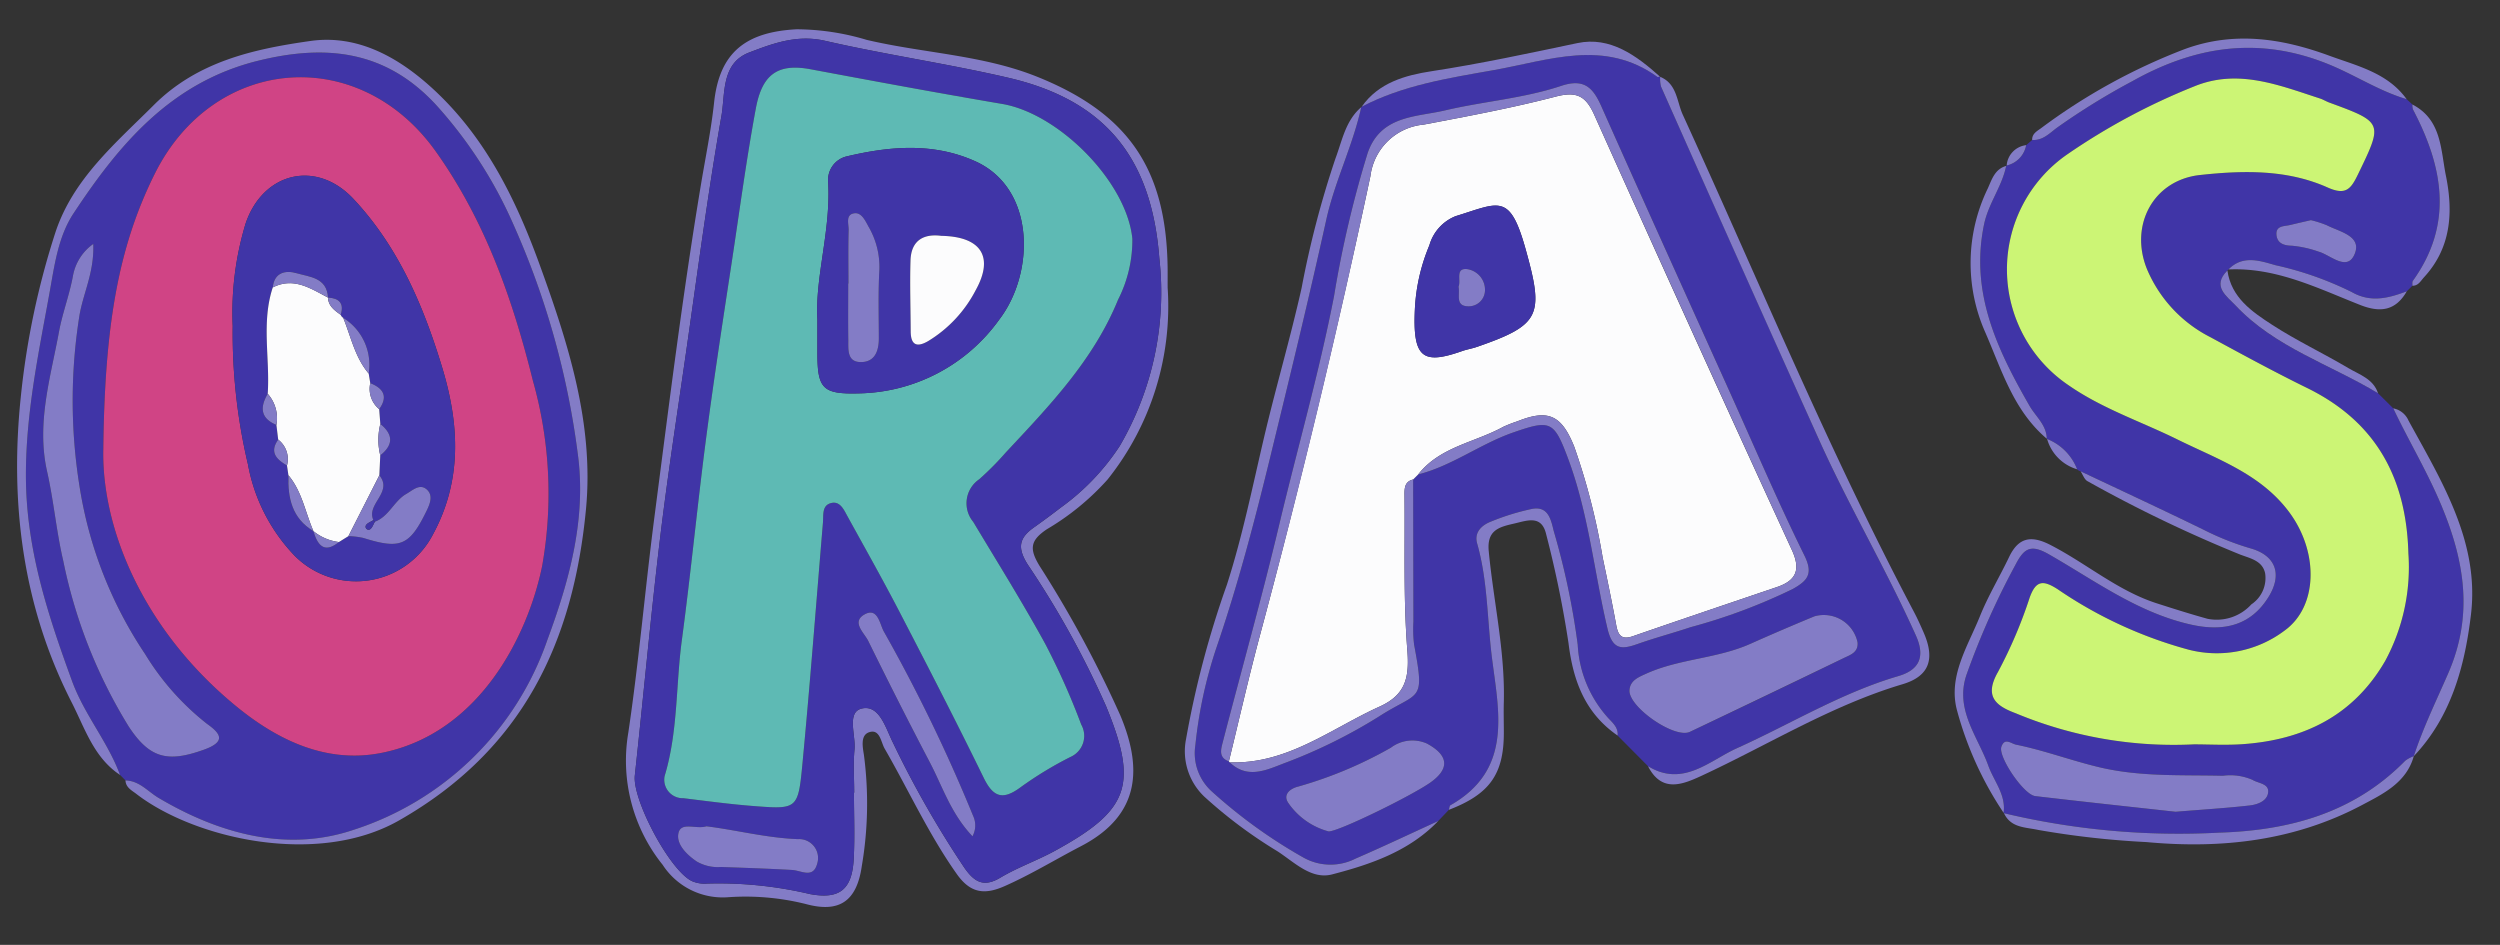 <svg id="Layer_1" data-name="Layer 1" xmlns="http://www.w3.org/2000/svg" viewBox="0 0 180 68.03">
	<rect x="0" y="0" width="180" height="68.03" fill="#333333" stroke="none"/>
	<defs>
		<style>
			.cls-1{fill:#4035a7}.cls-2{fill:#837cc6}.cls-4{fill:#fcfcfd}
		</style>
	</defs>
	<path class="cls-1" d="M149.8 33.932a.494.494 0 0 1-.245-.142 3.823 3.823 0 0 0-2.163-2.183l-.024-.02c-.02-.998-.801-1.599-1.246-2.374-2.32-4.043-4.291-8.149-3.27-13.055.315-1.513 1.292-2.724 1.593-4.212l.036-.03a1.837 1.837 0 0 0 1.403-1.466l.433-.372c.755.052 1.245-.48 1.766-.868a49.482 49.482 0 0 1 5.424-3.353c4.534-2.545 9.129-3.27 14.146-1.232 1.912.777 3.641 1.928 5.623 2.515l.418.384a1.015 1.015 0 0 0 .039.356c2.162 4.115 2.942 8.225-.006 12.34-.06.083-.027.234-.037.354l-.4.4c-1.313.493-2.59.839-3.964.054a23.929 23.929 0 0 0-5.487-1.933c-1.098-.31-2.354-.763-3.39.306l-.076.074c-1.154 1.141-.024 1.866.583 2.514 2.84 3.028 6.823 4.246 10.265 6.327l1.093 1.085c1.109 2.336 2.445 4.553 3.448 6.95 1.672 3.996 2.35 7.897.514 12.116-.856 1.968-1.81 3.924-2.486 5.98l.004-.005a2.378 2.378 0 0 0-.62.332c-3.682 3.75-8.314 5.018-13.389 5.177a54.348 54.348 0 0 1-15.5-1.4l-.026-.028c.179-1.308-.696-2.272-1.1-3.392-.763-2.121-2.422-4.04-1.572-6.543a55.943 55.943 0 0 1 3.554-7.973c.607-1.155 1.093-1.438 2.369-.71 3.31 1.89 6.41 4.212 10.257 5.07 2.455.547 4.333-.012 5.558-1.98 1.016-1.628.552-3-1.302-3.517a19.74 19.74 0 0 1-3.371-1.34c-2.935-1.434-5.9-2.809-8.852-4.206Zm8.175 19.66c1.047 0 2.274.073 3.49-.012 4.4-.307 7.986-2.05 10.27-5.996a14.185 14.185 0 0 0 1.669-7.74c-.144-5.413-2.32-9.47-7.29-11.907-2.352-1.153-4.655-2.407-6.959-3.656a9.733 9.733 0 0 1-4.543-4.835c-1.337-3.184.407-6.477 3.783-6.845 3.105-.338 6.268-.41 9.193.897 1.303.583 1.67.122 2.176-.92 1.819-3.747 1.836-3.765-2.05-5.19-.228-.085-.44-.22-.67-.295-2.954-.958-5.906-2.165-9.054-.876a46.607 46.607 0 0 0-9.154 4.903 10.065 10.065 0 0 0 .102 16.619c2.42 1.682 5.212 2.607 7.825 3.896 2.887 1.425 5.99 2.48 8.036 5.208 2.168 2.891 2.098 6.83-.314 8.562a8.104 8.104 0 0 1-6.937 1.363 31.065 31.065 0 0 1-9.4-4.346c-1.017-.65-1.56-.672-2.014.613a33.164 33.164 0 0 1-2.286 5.358c-1.003 1.765-.138 2.433 1.285 2.962a29.538 29.538 0 0 0 12.842 2.238Zm-1.332 4.856c2.057-.168 3.7-.269 5.332-.454.534-.061 1.202-.293 1.318-.855.15-.73-.677-.718-1.102-.984a3.984 3.984 0 0 0-2.149-.3c-2.979-.074-5.94.093-8.92-.62-2.011-.482-3.945-1.21-5.967-1.62-.352-.071-.82-.54-1.056.154-.244.715 1.603 3.453 2.442 3.551 3.502.411 7.009.786 10.102 1.128Zm9.74-42.597c-.44.102-.966.22-1.49.348-.443.108-1.08.03-.98.765.08.595.59.717 1.097.728a7.88 7.88 0 0 1 1.928.426c.863.238 2.074 1.484 2.607.15.512-1.285-1.1-1.579-2.018-2.051a7.648 7.648 0 0 0-1.144-.366Z"/>
	<path class="cls-1" d="m104.316 58.31-.761.8c-1.985.907-3.957 1.845-5.96 2.71a3.973 3.973 0 0 1-3.706-.053 36.631 36.631 0 0 1-6.662-4.804 3.711 3.711 0 0 1-1.16-3.313 32.548 32.548 0 0 1 1.485-6.924c1.563-4.549 2.78-9.195 3.917-13.862 1.38-5.663 2.762-11.326 4.017-17.017.615-2.791 1.915-5.348 2.524-8.128l.03-.033c2.975-1.551 6.213-2.055 9.48-2.632 4.018-.71 7.977-2.284 11.819.489.033.024.116-.02.175-.031l.018.019a2.222 2.222 0 0 0 .063.708q5.684 12.744 11.398 25.474c2.148 4.765 4.812 9.275 6.953 14.048.75 1.669.097 2.517-1.27 2.919-4.121 1.21-7.755 3.451-11.623 5.194-1.967.887-3.883 2.836-6.4 1.287l-2.185-2.2c.057-.563-.33-.895-.663-1.247a8.513 8.513 0 0 1-2.209-5.293 53.754 53.754 0 0 0-1.728-8.196c-.197-.806-.39-1.823-1.59-1.58a17.222 17.222 0 0 0-2.962.922c-.642.257-1.189.765-.96 1.568.758 2.662.72 5.43 1.054 8.142.482 3.913 1.557 8.122-2.977 10.698-.077.044-.08.22-.117.335Zm-15.775-3.42c1.252 1.209 2.617.568 3.852.089a37.825 37.825 0 0 0 6.864-3.373c2.97-1.916 3.352-.929 2.559-5.196a9.213 9.213 0 0 1-.05-1.643q-.013-5.122-.018-10.244l.363-.363c2.443-.623 4.465-2.194 6.827-3.017 2.696-.939 2.945-.847 3.96 1.865 1.479 3.955 1.878 8.161 2.837 12.236.366 1.552 1.015 1.534 2.184 1.119 1.255-.445 2.548-.784 3.811-1.208a41.127 41.127 0 0 0 7.346-2.746c1.059-.596 1.502-1.077.837-2.424-1.913-3.88-3.612-7.866-5.39-11.812-3.08-6.833-6.174-13.66-9.22-20.507-.6-1.348-1.235-2.037-2.9-1.482-2.71.903-5.6 1.113-8.369 1.766-2.058.486-4.636.342-5.569 3.087a77.787 77.787 0 0 0-2.413 10.277c-1.08 5.553-2.645 10.982-3.952 16.476-1.248 5.244-2.71 10.437-4.064 15.656-.134.519-.305 1.111.444 1.373Zm45.204-8.648a2.487 2.487 0 0 0-3.102-1.869 181.54 181.54 0 0 0-4.648 1.996c-2.388 1.058-5.075 1.057-7.46 2.132-.58.261-1.168.496-1.213 1.195-.077 1.209 3.254 3.513 4.347 2.998q5.557-2.623 11.081-5.314c.472-.229 1.068-.407.995-1.138ZM95.67 59.865c.79-.027 5.984-2.583 7.312-3.52 1.426-1.007 1.31-1.97-.245-2.81a2.573 2.573 0 0 0-2.595.3 30.079 30.079 0 0 1-6.663 2.796c-.619.15-1.113.589-.73 1.167a5.13 5.13 0 0 0 2.921 2.067Z"/>
	<path class="cls-1" d="m9.036 56.19-.391-.392c-.879-2.389-2.573-4.343-3.455-6.757-1.753-4.8-3.319-9.546-3.324-14.802-.005-4.502.914-8.815 1.701-13.158.348-1.92.611-4.023 1.72-5.705C8.58 10.382 12.314 5.93 18.561 4.38c4.929-1.223 9.229-.745 12.855 3.193a31.849 31.849 0 0 1 5.523 8.531 58.789 58.789 0 0 1 4.663 16.591c.621 4.608-.585 9.04-2.19 13.373a21.85 21.85 0 0 1-14 13.696c-4.786 1.598-9.624.273-13.995-2.315-.772-.458-1.38-1.234-2.381-1.258Zm-1.6-23.816c-.106 5.686 2.845 12.952 9.55 18.46 2.979 2.446 6.492 4.154 10.45 3.38 7.045-1.377 10.556-8.394 11.595-13.44a29.862 29.862 0 0 0-.664-13.37c-1.462-5.876-3.437-11.51-6.993-16.502-5.523-7.756-15.98-6.932-20.233 1.612-2.659 5.341-3.607 11.039-3.704 19.86Zm-.72-14.81a3.59 3.59 0 0 0-1.46 2.278c-.245 1.363-.757 2.678-1.008 4.04-.613 3.323-1.637 6.602-.856 10.07.479 2.125.665 4.308 1.165 6.441a36.458 36.458 0 0 0 4.71 11.913c1.516 2.313 2.815 2.604 5.409 1.674 1.666-.597 1.178-1.187.224-1.867a18.823 18.823 0 0 1-4.454-5.023 29.972 29.972 0 0 1-4.722-12.097 38.831 38.831 0 0 1-.021-12.164c.244-1.642 1.096-3.175 1.012-5.265Z"/>
	<path class="cls-2" d="M84.07 20.713a19.987 19.987 0 0 1-4.326 13.813 18.329 18.329 0 0 1-4.367 3.578c-1.21.81-1.274 1.416-.528 2.643a82.256 82.256 0 0 1 5.81 10.753c1.524 3.628 1.583 7.135-2.83 9.427-1.838.954-3.604 2.04-5.509 2.88-1.434.63-2.448.514-3.435-.882-2.02-2.854-3.458-6.022-5.193-9.028-.266-.463-.339-1.43-1.108-1.178-.656.214-.467 1.086-.38 1.649a26.798 26.798 0 0 1-.158 8.011c-.365 2.505-1.608 3.372-4.03 2.71a17.923 17.923 0 0 0-5.635-.486 5.154 5.154 0 0 1-4.67-2.337 11.971 11.971 0 0 1-2.474-9.506c.767-5.16 1.214-10.398 1.888-15.586 1.034-7.96 2.019-15.928 3.338-23.853.327-1.969.736-3.94.952-5.943.383-3.564 2.234-5.078 5.952-5.27a17.834 17.834 0 0 1 5.04.764c4.078.962 8.343 1.076 12.276 2.657 6.57 2.64 9.288 6.649 9.385 13.72.006.488 0 .977.002 1.464Zm-22.584 36.36h.018c0-1.038-.078-2.084.021-3.113.1-1.035-.593-2.712.55-2.952 1.268-.266 1.707 1.465 2.235 2.5a72.026 72.026 0 0 0 5.142 8.997c.71 1.006 1.378 1.402 2.574.687 1.242-.742 2.634-1.227 3.907-1.922 5.364-2.93 6.04-4.739 3.702-10.43a66.198 66.198 0 0 0-5.631-10.182c-.792-1.245-.614-1.938.45-2.691q.97-.685 1.908-1.411a16.707 16.707 0 0 0 4.26-4.447 21.947 21.947 0 0 0 2.85-13.52C82.923 11.463 79.677 7.245 72.608 5.6c-4.372-1.017-8.831-1.66-13.207-2.663-2.014-.462-3.75.188-5.461.843-2.025.776-1.717 2.973-1.999 4.577-.995 5.675-1.738 11.395-2.559 17.1-.648 4.507-1.347 9.01-1.885 13.53-.668 5.607-1.18 11.234-1.79 16.848-.19 1.736 2.533 6.887 4.133 7.613a2.265 2.265 0 0 0 1.07.169 28.595 28.595 0 0 1 7.417.759c2.128.392 3.024-.329 3.142-2.54.084-1.584.017-3.175.017-4.763Z"/>
	<path class="cls-2" d="M9.036 56.19c1.002.024 1.609.8 2.381 1.258 4.37 2.588 9.209 3.913 13.994 2.315a21.85 21.85 0 0 0 14.001-13.696c1.605-4.333 2.811-8.765 2.19-13.373a58.789 58.789 0 0 0-4.663-16.59 31.849 31.849 0 0 0-5.523-8.531c-3.626-3.94-7.926-4.417-12.855-3.194-6.247 1.55-9.98 6.003-13.274 10.997-1.109 1.682-1.372 3.785-1.72 5.705-.787 4.343-1.706 8.656-1.701 13.158.005 5.256 1.571 10.002 3.324 14.802.882 2.414 2.576 4.368 3.455 6.757-1.889-1.252-2.527-3.348-3.48-5.216C1.607 43.619.7 36.146 1.504 28.513a57.04 57.04 0 0 1 2.482-11.768c1.265-3.854 4.314-6.41 7.085-9.178 3.15-3.148 7.195-4.037 11.282-4.617 3.243-.46 6.086 1.03 8.497 3.158 3.956 3.493 6.237 8.078 7.994 12.92 2.062 5.68 3.932 11.48 3.348 17.619-.909 9.552-4.52 17.334-13.465 22.427-5.917 3.37-14.789 1.28-18.924-1.922-.316-.244-.75-.454-.768-.962Z"/>
	<path class="cls-2" d="M98.01 7.72c-.609 2.78-1.91 5.336-2.524 8.127-1.255 5.691-2.637 11.354-4.017 17.017-1.137 4.667-2.354 9.313-3.917 13.862a32.548 32.548 0 0 0-1.485 6.924 3.711 3.711 0 0 0 1.16 3.313 36.631 36.631 0 0 0 6.662 4.804 3.973 3.973 0 0 0 3.706.054c2.003-.866 3.975-1.804 5.96-2.711-2.094 2.181-4.861 3.124-7.648 3.848-1.492.388-2.713-.877-3.926-1.664a33.616 33.616 0 0 1-5.271-3.936 4.512 4.512 0 0 1-1.308-4.18A68.882 68.882 0 0 1 88.34 42.09c1.117-3.476 1.838-7.044 2.67-10.588.846-3.602 1.896-7.156 2.705-10.765a69.472 69.472 0 0 1 2.44-9.332c.483-1.282.72-2.72 1.855-3.687Z"/>
	<path class="cls-2" d="M118.653 55.161c2.517 1.55 4.433-.4 6.4-1.287 3.868-1.743 7.502-3.984 11.623-5.194 1.367-.402 2.02-1.25 1.27-2.919-2.141-4.773-4.805-9.283-6.953-14.047q-5.734-12.722-11.398-25.475a2.222 2.222 0 0 1-.063-.708c1.218.502 1.195 1.783 1.629 2.731 5.475 11.965 10.493 24.142 16.643 35.793.256.485.481.987.7 1.49.816 1.866.448 3.132-1.52 3.719-5.133 1.53-9.647 4.352-14.444 6.579-1.408.653-2.895 1.26-3.887-.682Z"/>
	<path class="cls-2" d="M149.8 33.932c2.953 1.397 5.917 2.772 8.852 4.205a19.74 19.74 0 0 0 3.371 1.341c1.854.517 2.318 1.889 1.302 3.518-1.225 1.967-3.103 2.526-5.558 1.979-3.848-.858-6.947-3.18-10.257-5.07-1.276-.728-1.763-.445-2.369.71a55.943 55.943 0 0 0-3.554 7.973c-.85 2.503.81 4.422 1.573 6.543.403 1.12 1.278 2.084 1.1 3.392a24.864 24.864 0 0 1-3.356-7.38c-.656-2.444.778-4.606 1.655-6.783.589-1.462 1.414-2.828 2.096-4.255.677-1.416 1.59-1.578 2.964-.874 2.599 1.331 4.846 3.3 7.67 4.209 1.213.39 2.428.774 3.655 1.114a3.372 3.372 0 0 0 3.155-1.04 2.28 2.28 0 0 0 .992-2.228c-.188-.901-1.025-1.07-1.78-1.35a97.502 97.502 0 0 1-11.008-5.29c-.23-.12-.338-.471-.503-.714Z"/>
	<path class="cls-2" d="M104.316 58.31c.037-.115.04-.29.117-.335 4.534-2.576 3.46-6.785 2.977-10.698-.334-2.713-.296-5.48-1.054-8.142-.229-.803.318-1.31.96-1.568a17.222 17.222 0 0 1 2.961-.921c1.2-.244 1.394.773 1.59 1.58a53.754 53.754 0 0 1 1.729 8.195 8.513 8.513 0 0 0 2.21 5.293c.331.351.719.684.662 1.247-2.33-1.609-3.2-3.914-3.535-6.653a76.687 76.687 0 0 0-1.609-7.838c-.33-1.43-1.384-.982-2.34-.765-1.077.245-1.937.486-1.795 1.977.346 3.634 1.186 7.22 1.085 10.899-.02.732.003 1.465.002 2.198-.006 2.976-1.03 4.405-3.96 5.53Z"/>
	<path class="cls-2" d="M144.285 58.55a54.348 54.348 0 0 0 15.5 1.4c5.075-.158 9.707-1.425 13.39-5.176a2.378 2.378 0 0 1 .618-.332c-.53 1.918-2.226 2.725-3.723 3.519-4.857 2.577-10.096 3.173-15.532 2.668a63.333 63.333 0 0 1-7.775-.872c-.942-.207-1.973-.138-2.478-1.206Z"/>
	<path class="cls-2" d="M173.276 7.14c-1.982-.587-3.71-1.738-5.623-2.515-5.017-2.038-9.612-1.313-14.146 1.232a49.482 49.482 0 0 0-5.424 3.353c-.521.388-1.011.92-1.766.868-.02-.444.345-.635.62-.834a42.89 42.89 0 0 1 10.32-5.693c3.589-1.33 7.05-.79 10.465.464 2 .734 4.189 1.226 5.554 3.125Z"/>
	<path class="cls-2" d="M173.79 54.447c.675-2.056 1.63-4.012 2.486-5.98 1.835-4.22 1.158-8.12-.514-12.116-1.003-2.397-2.34-4.614-3.448-6.95a1.505 1.505 0 0 1 1.099.881c2.39 4.369 5.118 8.741 4.498 13.953-.437 3.673-1.405 7.352-4.12 10.212Z"/>
	<path class="cls-2" d="M119.514 5.512c-.06.012-.142.055-.175.03-3.842-2.772-7.801-1.197-11.82-.488-3.266.577-6.504 1.08-9.478 2.632 1.215-1.744 3.17-2.273 5.022-2.557 3.537-.542 7.018-1.291 10.514-2.027 2.353-.496 4.243.893 5.937 2.41Z"/>
	<path class="cls-2" d="M144.445 11.946c-.301 1.488-1.278 2.7-1.593 4.212-1.021 4.906.95 9.012 3.27 13.055.445.775 1.226 1.376 1.246 2.374-2.377-2.012-3.228-4.891-4.406-7.607a12.297 12.297 0 0 1 .16-10.415c.295-.653.505-1.387 1.323-1.619Z"/>
	<path class="cls-2" d="M171.22 28.316c-3.441-2.08-7.424-3.3-10.264-6.327-.607-.648-1.737-1.373-.583-2.514.274 1.955 1.773 2.97 3.219 3.909 1.762 1.145 3.68 2.046 5.49 3.119.802.475 1.797.775 2.138 1.813Z"/>
	<path class="cls-2" d="M173.69 20.574c.01-.12-.023-.27.037-.355 2.948-4.114 2.168-8.224.006-12.339a1.015 1.015 0 0 1-.04-.356c2.114 1.092 2.034 3.263 2.414 5.135.533 2.619.38 5.182-1.577 7.304-.235.254-.407.62-.84.611Z"/>
	<path class="cls-2" d="M160.448 19.401c1.037-1.069 2.293-.617 3.39-.306a23.929 23.929 0 0 1 5.488 1.933c1.375.785 2.65.44 3.964-.055-.803 1.4-1.901 1.558-3.352.987-3.062-1.204-6.054-2.72-9.49-2.559Z"/>
	<path class="cls-2" d="M147.392 31.607a3.823 3.823 0 0 1 2.163 2.183 3.184 3.184 0 0 1-2.163-2.183Z"/>
	<path class="cls-2" d="M145.884 10.45a1.837 1.837 0 0 1-1.403 1.466 1.593 1.593 0 0 1 1.403-1.466Z"/>
	<path d="M157.975 53.593a29.538 29.538 0 0 1-12.842-2.238c-1.423-.53-2.288-1.197-1.285-2.962a33.164 33.164 0 0 0 2.286-5.358c.455-1.285.997-1.262 2.014-.613a31.065 31.065 0 0 0 9.4 4.346 8.104 8.104 0 0 0 6.937-1.363c2.412-1.733 2.482-5.67.314-8.562-2.046-2.729-5.15-3.783-8.036-5.208-2.613-1.289-5.405-2.214-7.825-3.896a10.065 10.065 0 0 1-.102-16.62 46.607 46.607 0 0 1 9.154-4.902c3.148-1.29 6.1-.082 9.054.876.23.075.442.21.67.294 3.886 1.426 3.869 1.444 2.05 5.19-.506 1.043-.873 1.503-2.176.921-2.925-1.308-6.088-1.235-9.193-.897-3.376.368-5.12 3.661-3.783 6.845a9.733 9.733 0 0 0 4.543 4.835c2.304 1.25 4.607 2.503 6.96 3.656 4.97 2.437 7.145 6.494 7.289 11.907a14.185 14.185 0 0 1-1.669 7.74c-2.284 3.947-5.87 5.69-10.27 5.996-1.216.085-2.443.013-3.49.013Z" style="fill:#ccf575"/>
	<path class="cls-2" d="M156.643 58.448c-3.093-.342-6.6-.717-10.102-1.128-.84-.098-2.686-2.836-2.443-3.55.238-.695.705-.226 1.057-.155 2.022.41 3.956 1.138 5.968 1.62 2.978.713 5.94.546 8.92.62a3.984 3.984 0 0 1 2.148.3c.425.266 1.252.253 1.102.984-.116.562-.784.794-1.318.855-1.633.185-3.275.286-5.332.454Z"/>
	<path class="cls-2" d="M166.383 15.85a7.648 7.648 0 0 1 1.144.367c.918.472 2.53.766 2.017 2.05-.532 1.335-1.743.089-2.606-.149a7.88 7.88 0 0 0-1.928-.426c-.506-.011-1.017-.133-1.098-.728-.099-.735.538-.657.98-.765.525-.127 1.05-.246 1.49-.348Z"/>
	<path class="cls-4" d="m102.11 34.16-.362.363c-.64.152-.628.672-.624 1.157.038 3.712-.088 7.439.203 11.132.154 1.951-.11 3.21-1.995 4.062-3.51 1.587-6.64 4.156-10.79 4.016l-.062-.071c.741-3.02 1.426-6.055 2.232-9.058q4.41-16.438 7.958-33.082a4.257 4.257 0 0 1 3.834-3.707c3.174-.603 6.358-1.197 9.481-2.01 1.49-.388 2.167-.107 2.8 1.305q7.039 15.702 14.23 31.336c.64 1.392.333 2.185-1.06 2.66-3.465 1.177-6.933 2.346-10.39 3.544-.847.293-1.07-.103-1.203-.832-.295-1.62-.635-3.233-.972-4.845a47.294 47.294 0 0 0-2.044-7.965c-.917-2.3-1.887-2.716-4.098-1.829a9.137 9.137 0 0 0-1.022.4c-2.046 1.127-4.555 1.431-6.115 3.424Zm-.237-11.949c-.173 3.561.542 4.072 3.4 3.066.343-.12.71-.178 1.054-.297 4.603-1.592 4.85-2.277 3.517-7.043-1.147-4.102-1.907-3.333-5.039-2.374a3.196 3.196 0 0 0-1.89 2.099 13.538 13.538 0 0 0-1.042 4.55Z"/>
	<path class="cls-2" d="M102.11 34.16c1.56-1.993 4.07-2.297 6.116-3.423a9.137 9.137 0 0 1 1.022-.4c2.21-.888 3.18-.471 4.098 1.828a47.294 47.294 0 0 1 2.044 7.965c.337 1.612.677 3.225.972 4.845.132.729.356 1.125 1.202.832 3.458-1.198 6.926-2.367 10.39-3.545 1.394-.474 1.7-1.267 1.062-2.66q-7.175-15.64-14.23-31.335c-.634-1.412-1.31-1.693-2.8-1.305-3.124.813-6.308 1.407-9.482 2.01a4.257 4.257 0 0 0-3.834 3.707q-3.517 16.649-7.958 33.082c-.806 3.003-1.49 6.038-2.232 9.058-.75-.262-.578-.854-.444-1.373 1.353-5.22 2.816-10.412 4.064-15.656 1.307-5.494 2.871-10.923 3.952-16.477a77.787 77.787 0 0 1 2.413-10.276c.933-2.745 3.511-2.601 5.57-3.087 2.768-.653 5.658-.863 8.367-1.766 1.666-.555 2.301.134 2.9 1.482 3.047 6.848 6.14 13.674 9.22 20.507 1.78 3.946 3.478 7.932 5.391 11.812.665 1.347.222 1.828-.837 2.424a41.127 41.127 0 0 1-7.346 2.746c-1.263.424-2.556.763-3.811 1.208-1.17.415-1.818.433-2.184-1.119-.96-4.075-1.358-8.28-2.837-12.236-1.015-2.712-1.264-2.804-3.96-1.865-2.362.823-4.384 2.394-6.827 3.017Z"/>
	<path class="cls-2" d="M133.743 46.24c.075.733-.521.911-.993 1.14q-5.53 2.677-11.081 5.314c-1.093.515-4.424-1.79-4.347-2.998.045-.699.634-.934 1.212-1.195 2.386-1.075 5.073-1.074 7.461-2.132a181.556 181.556 0 0 1 4.648-1.996 2.485 2.485 0 0 1 3.1 1.868Z"/>
	<path class="cls-2" d="M95.67 59.865a5.13 5.13 0 0 1-2.921-2.067c-.383-.578.111-1.016.73-1.167a30.079 30.079 0 0 0 6.663-2.796 2.573 2.573 0 0 1 2.595-.3c1.556.84 1.671 1.803.245 2.81-1.328.937-6.521 3.493-7.312 3.52Z"/>
	<path class="cls-2" d="M88.541 54.89c4.151.14 7.281-2.429 10.79-4.016 1.886-.852 2.15-2.11 1.996-4.062-.29-3.693-.165-7.42-.203-11.132-.004-.485-.015-1.005.624-1.157q.008 5.122.019 10.244a9.213 9.213 0 0 0 .049 1.643c.793 4.267.412 3.28-2.559 5.196a37.825 37.825 0 0 1-6.864 3.373c-1.235.479-2.6 1.12-3.852-.09Z"/>
	<path d="M7.437 32.374c.097-8.821 1.045-14.519 3.704-19.86 4.253-8.544 14.71-9.368 20.233-1.612 3.556 4.993 5.531 10.626 6.993 16.502a29.862 29.862 0 0 1 .664 13.37c-1.039 5.046-4.55 12.063-11.596 13.44-3.957.774-7.47-.934-10.449-3.38-6.705-5.508-9.656-12.774-9.55-18.46Zm9.317-8.904a41.247 41.247 0 0 0 1.097 9.956 12.816 12.816 0 0 0 3.348 6.573 6.228 6.228 0 0 0 9.941-1.461c2.139-3.9 1.95-7.935.707-12.044-1.353-4.471-3.165-8.721-6.398-12.171-2.681-2.86-6.507-1.917-7.761 1.759a22.076 22.076 0 0 0-.934 7.388Z" style="fill:#d04485"/>
	<path class="cls-2" d="M6.715 17.564c.084 2.09-.768 3.623-1.012 5.265a38.831 38.831 0 0 0 .02 12.164 29.972 29.972 0 0 0 4.723 12.097 18.823 18.823 0 0 0 4.454 5.023c.954.68 1.442 1.27-.224 1.867-2.594.93-3.893.64-5.41-1.674a36.458 36.458 0 0 1-4.709-11.912c-.5-2.134-.686-4.317-1.165-6.442-.78-3.468.243-6.747.856-10.07.251-1.362.763-2.677 1.008-4.04a3.59 3.59 0 0 1 1.46-2.278Z"/>
	<path class="cls-1" d="M61.486 57.073c0 1.588.067 3.179-.017 4.762-.118 2.212-1.014 2.933-3.142 2.54a28.595 28.595 0 0 0-7.418-.758 2.265 2.265 0 0 1-1.07-.169c-1.599-.726-4.322-5.877-4.133-7.613.611-5.614 1.123-11.24 1.79-16.848.54-4.52 1.238-9.023 1.886-13.53.821-5.705 1.564-11.425 2.56-17.1.28-1.604-.027-3.8 1.998-4.577 1.71-.655 3.447-1.305 5.461-.843 4.376 1.004 8.835 1.646 13.207 2.663 7.07 1.646 10.315 5.863 10.864 12.99a21.947 21.947 0 0 1-2.85 13.52 16.707 16.707 0 0 1-4.26 4.446q-.94.724-1.907 1.411c-1.065.753-1.243 1.446-.451 2.692a66.198 66.198 0 0 1 5.63 10.181c2.34 5.692 1.663 7.5-3.7 10.43-1.274.695-2.666 1.18-3.908 1.922-1.196.715-1.863.319-2.574-.687a72.026 72.026 0 0 1-5.142-8.997c-.528-1.035-.967-2.766-2.235-2.5-1.143.24-.45 1.917-.55 2.952-.099 1.03-.021 2.075-.021 3.113Zm-13.626-1.22a1.331 1.331 0 0 0 1.349 1.618c1.692.206 3.383.435 5.081.566 3.088.238 3.176.219 3.478-2.944.555-5.816.998-11.642 1.486-17.464.045-.537-.086-1.228.571-1.405.652-.175.924.456 1.184.928 1.257 2.285 2.54 4.557 3.74 6.871 2.064 3.98 4.117 7.965 6.085 11.992.698 1.428 1.403 1.594 2.658.661a26.354 26.354 0 0 1 3.58-2.174 1.657 1.657 0 0 0 .778-2.333 51.292 51.292 0 0 0-2.588-5.805c-1.633-2.983-3.44-5.871-5.189-8.79a2.092 2.092 0 0 1 .428-3.064 21.515 21.515 0 0 0 1.935-1.953c3.121-3.338 6.302-6.645 8.062-10.97a9.481 9.481 0 0 0 1.031-4.394c-.402-4.103-5.285-9.014-9.371-9.71-4.611-.784-9.21-1.638-13.808-2.497-2.436-.456-3.491.452-3.932 2.829-.688 3.706-1.18 7.437-1.747 11.158-.64 4.206-1.289 8.412-1.838 12.63-.628 4.823-1.094 9.667-1.74 14.486-.437 3.256-.273 6.583-1.233 9.764Zm3.001 3.64c-.75.236-1.83-.358-2.014.496-.167.778.562 1.523 1.32 2.04a3.024 3.024 0 0 0 1.745.395c1.706.061 3.413.118 5.117.214.672.038 1.522.643 1.812-.458a1.362 1.362 0 0 0-1.381-1.763c-2.265-.083-4.45-.659-6.599-.924Zm19.158.719a1.629 1.629 0 0 0 .045-1.472 117.146 117.146 0 0 0-6.445-13.301c-.287-.55-.438-1.772-1.423-1.17-.887.543.043 1.314.324 1.89q2.154 4.4 4.432 8.739c.914 1.745 1.517 3.681 3.067 5.314Z"/>
	<path class="cls-1" d="M101.873 22.211a13.538 13.538 0 0 1 1.042-4.55 3.196 3.196 0 0 1 1.89-2.098c3.132-.96 3.892-1.728 5.039 2.374 1.332 4.766 1.086 5.451-3.517 7.043-.345.119-.711.176-1.055.297-2.857 1.006-3.572.495-3.399-3.066Zm3.14-1.565c.124.541-.266 1.397.698 1.407a1.168 1.168 0 0 0 1.209-1.15 1.505 1.505 0 0 0-1.326-1.532c-.826-.059-.385.833-.582 1.275Z"/>
	<path class="cls-1" d="M16.755 23.47a22.056 22.056 0 0 1 .933-7.388c1.254-3.676 5.08-4.62 7.76-1.76 3.234 3.45 5.046 7.7 6.399 12.172 1.242 4.109 1.432 8.144-.707 12.044a6.228 6.228 0 0 1-9.94 1.46 12.816 12.816 0 0 1-3.349-6.572 41.208 41.208 0 0 1-1.096-9.956Zm5.812 14.772c.365 1.26.935 1.503 1.835.785l.683-.424a5.704 5.704 0 0 1 1.07.127c2.685.843 3.334.565 4.564-1.96.254-.52.47-1.106.02-1.518-.509-.465-1.02.046-1.476.305-.896.507-1.254 1.63-2.272 2.007l-.107-.117c-.534-1.165 1.434-1.996.429-3.223l.066-1.438c.95-.751.946-1.504.005-2.26l-.082-1.067c.657-.923.298-1.497-.643-1.872l-.113-.692a3.974 3.974 0 0 0-1.835-4.01.434.434 0 0 1-.18-.217c.262-.834-.116-1.196-.918-1.245l.002.002c-.073-1.453-1.344-1.483-2.272-1.756-.743-.218-1.598-.083-1.703 1.024-.833 2.52-.193 5.109-.364 7.66-.565.963-.536 1.76.626 2.242l.127 1.057c-.644.911-.119 1.427.633 1.865l.104.7c-.054 1.635.26 3.105 1.802 4.025Z"/>
	<path d="M47.86 55.853c.96-3.18.796-6.508 1.233-9.763.646-4.82 1.112-9.664 1.74-14.487.55-4.218 1.198-8.424 1.838-12.63.567-3.721 1.06-7.452 1.747-11.158.441-2.376 1.496-3.285 3.933-2.83 4.597.86 9.196 1.714 13.807 2.499 4.086.695 8.969 5.606 9.372 9.71a9.481 9.481 0 0 1-1.032 4.392c-1.76 4.326-4.94 7.633-8.062 10.971A21.515 21.515 0 0 1 70.5 34.51a2.092 2.092 0 0 0-.428 3.064c1.75 2.919 3.556 5.807 5.189 8.79a51.292 51.292 0 0 1 2.588 5.805 1.657 1.657 0 0 1-.778 2.333 26.354 26.354 0 0 0-3.58 2.174c-1.255.933-1.96.767-2.658-.661-1.968-4.027-4.02-8.013-6.085-11.992-1.2-2.314-2.483-4.586-3.74-6.87-.26-.473-.532-1.104-1.184-.929-.657.177-.526.868-.571 1.405-.488 5.822-.932 11.648-1.486 17.464-.302 3.163-.39 3.182-3.478 2.944-1.698-.13-3.39-.36-5.081-.566a1.331 1.331 0 0 1-1.35-1.618Zm10.992-32.849v2.423c0 2.568.391 2.963 2.968 2.897A12.707 12.707 0 0 0 71.953 23c2.562-3.358 2.621-9.43-1.735-11.389-3.027-1.362-6.165-1.083-9.269-.348a1.742 1.742 0 0 0-1.326 1.793c.221 3.49-.95 6.875-.77 9.948Z" style="fill:#5ebab4"/>
	<path class="cls-2" d="M50.861 59.493c2.149.265 4.334.841 6.599.924a1.362 1.362 0 0 1 1.38 1.763c-.29 1.102-1.14.496-1.811.458-1.704-.096-3.411-.153-5.117-.214a3.024 3.024 0 0 1-1.745-.395c-.758-.517-1.487-1.262-1.32-2.04.184-.854 1.263-.26 2.014-.496Z"/>
	<path class="cls-2" d="M70.019 60.212c-1.55-1.633-2.153-3.569-3.067-5.314q-2.272-4.34-4.432-8.739c-.281-.576-1.21-1.347-.324-1.89.985-.602 1.136.62 1.423 1.17a117.146 117.146 0 0 1 6.445 13.3 1.629 1.629 0 0 1-.045 1.473Z"/>
	<path class="cls-2" d="M105.012 20.646c.197-.442-.244-1.334.582-1.275a1.505 1.505 0 0 1 1.326 1.533 1.168 1.168 0 0 1-1.209 1.15c-.964-.011-.574-.867-.699-1.408Z"/>
	<path class="cls-4" d="m26.546 26.895.113.692a1.889 1.889 0 0 0 .643 1.872q.04.534.082 1.067a4.645 4.645 0 0 0-.005 2.26l-.066 1.438-2.228 4.379-.683.424a3.607 3.607 0 0 1-1.835-.785c-.586-1.347-.82-2.853-1.801-4.024l-.103-.701a1.771 1.771 0 0 0-.634-1.865l-.127-1.057a2.656 2.656 0 0 0-.626-2.242c.17-2.55-.469-5.14.364-7.66 1.51-.764 2.725.08 3.975.732l-.002-.002c.028.62.48.927.918 1.245a.433.433 0 0 0 .18.216c.558 1.362.847 2.846 1.835 4.01Z"/>
	<path class="cls-2" d="m25.085 38.603 2.228-4.38c1.005 1.228-.963 2.06-.428 3.225-.186.123-.44.206-.54.378a.216.216 0 0 0 .285.293c.17-.1.245-.364.361-.555 1.018-.376 1.376-1.5 2.272-2.007.456-.259.967-.77 1.476-.305.45.412.234.998-.02 1.519-1.23 2.524-1.879 2.802-4.564 1.96a5.704 5.704 0 0 0-1.07-.128Z"/>
	<path class="cls-2" d="M23.615 21.425c-1.25-.652-2.465-1.496-3.975-.732.105-1.107.96-1.242 1.703-1.024.928.273 2.199.303 2.272 1.756Z"/>
	<path class="cls-2" d="M26.546 26.895c-.988-1.165-1.277-2.65-1.835-4.01a3.974 3.974 0 0 1 1.835 4.01Z"/>
	<path class="cls-2" d="M20.766 34.218c.981 1.17 1.215 2.677 1.802 4.024-1.542-.92-1.856-2.39-1.802-4.024Z"/>
	<path class="cls-2" d="M19.276 28.353a2.656 2.656 0 0 1 .626 2.242c-1.162-.482-1.19-1.28-.626-2.242Z"/>
	<path class="cls-2" d="M27.302 29.459a1.889 1.889 0 0 1-.643-1.872c.941.375 1.3.949.643 1.872Z"/>
	<path class="cls-2" d="M27.379 32.786a4.645 4.645 0 0 1 .005-2.26c.941.756.945 1.51-.005 2.26Z"/>
	<path class="cls-2" d="M20.03 31.652a1.771 1.771 0 0 1 .633 1.865c-.753-.438-1.278-.954-.634-1.865Z"/>
	<path class="cls-2" d="M22.567 38.242a3.607 3.607 0 0 0 1.835.785c-.9.718-1.47.475-1.835-.785Z"/>
	<path class="cls-2" d="M24.531 22.668c-.438-.318-.89-.626-.918-1.245.802.05 1.18.411.918 1.245Z"/>
	<path class="cls-1" d="M58.852 23.004c-.179-3.073.992-6.457.771-9.948a1.742 1.742 0 0 1 1.326-1.793c3.104-.735 6.242-1.014 9.27.348 4.355 1.959 4.296 8.031 1.734 11.389a12.707 12.707 0 0 1-10.133 5.324c-2.577.066-2.968-.33-2.968-2.897v-2.423Zm8.923-6.023c-1.184-.156-2.17.251-2.218 1.77-.053 1.7.006 3.402.013 5.104.005.974.423 1.187 1.255.705a9.27 9.27 0 0 0 3.43-3.677c1.312-2.366.422-3.85-2.48-3.902Zm-6.687 3.433h-.017c0 1.343-.013 2.687.005 4.03.01.717-.112 1.655.956 1.626.976-.026 1.244-.824 1.244-1.708-.001-1.649-.054-3.301.04-4.945a5.745 5.745 0 0 0-.793-3.116c-.237-.446-.505-1.006-.999-.946-.674.082-.41.776-.423 1.212-.036 1.281-.013 2.564-.013 3.847Z"/>
	<path class="cls-1" d="M26.991 37.564c-.116.191-.19.455-.361.555a.216.216 0 0 1-.284-.293c.1-.172.353-.255.539-.378Z"/>
	<path class="cls-4" d="M67.775 16.981c2.902.052 3.792 1.536 2.48 3.902a9.27 9.27 0 0 1-3.43 3.677c-.832.482-1.25.269-1.255-.705-.007-1.702-.066-3.405-.013-5.104.048-1.519 1.034-1.926 2.218-1.77Z"/>
	<path class="cls-2" d="M61.088 20.414c0-1.283-.023-2.566.013-3.847.013-.436-.25-1.13.423-1.212.494-.06.762.5 1 .946a5.745 5.745 0 0 1 .792 3.116c-.094 1.644-.041 3.296-.04 4.945 0 .884-.268 1.682-1.244 1.708-1.068.029-.947-.91-.956-1.626-.018-1.343-.005-2.687-.005-4.03Z"/>
</svg>
